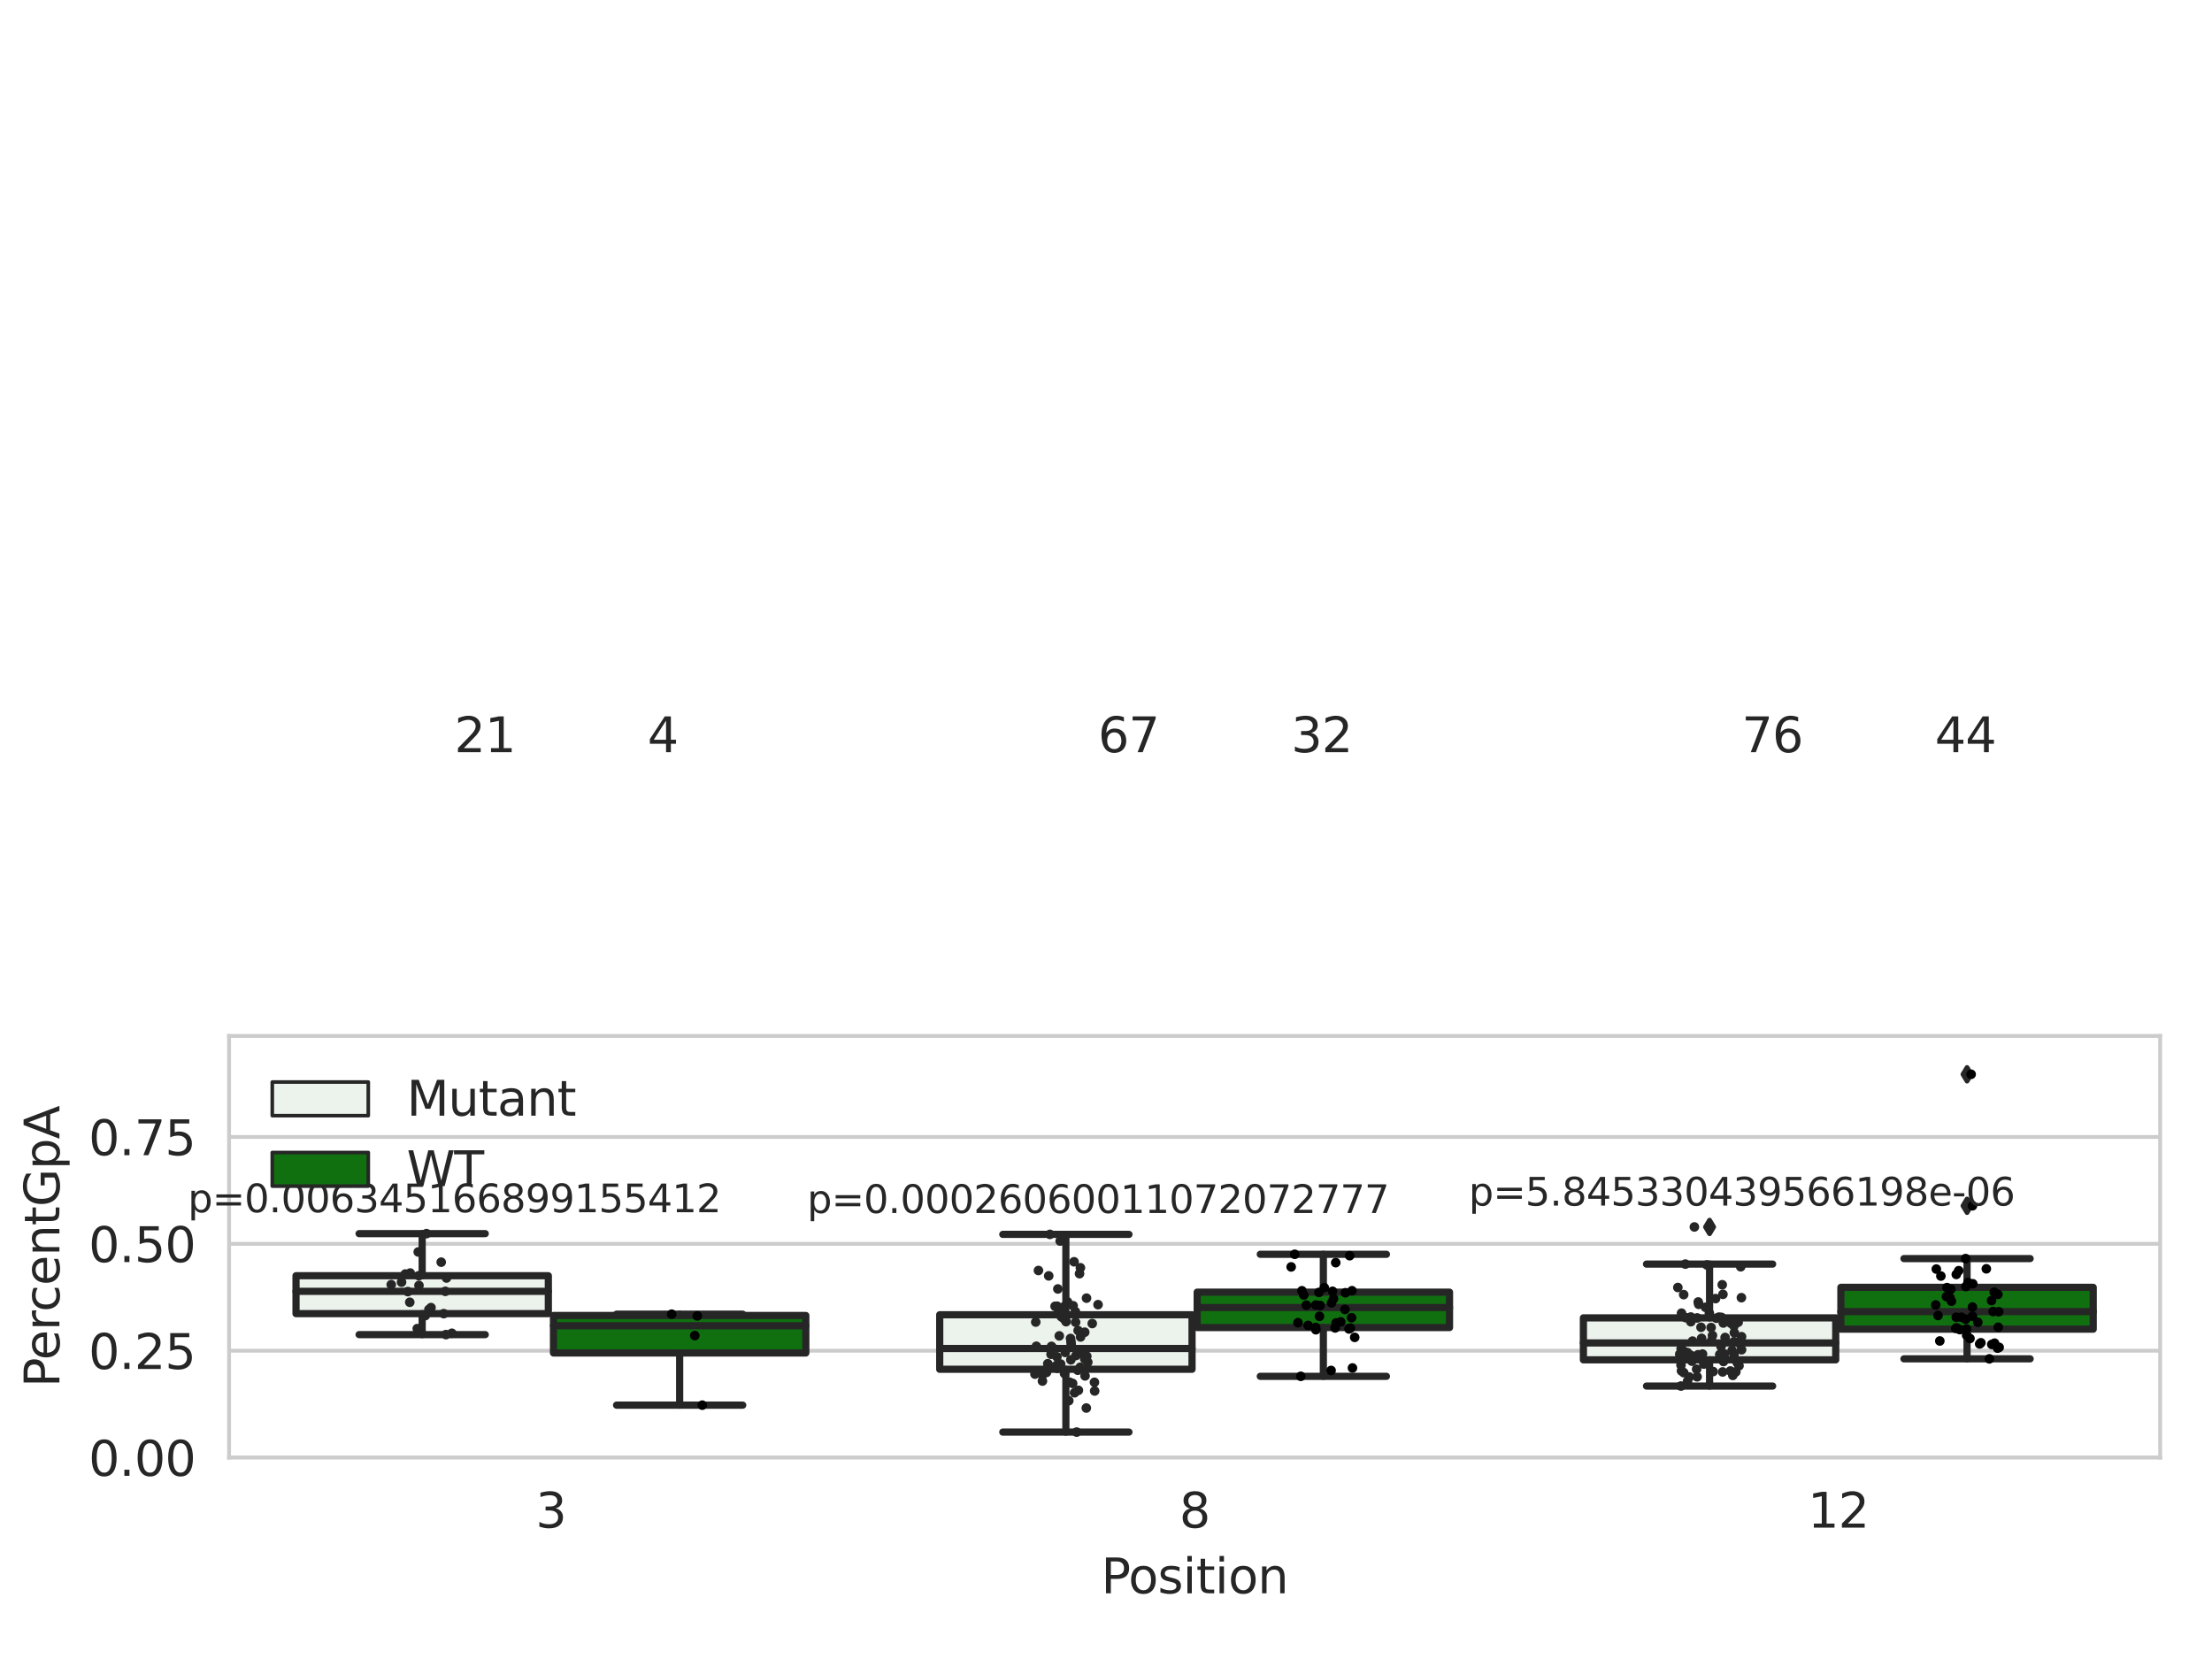 <?xml version="1.0" encoding="utf-8" standalone="no"?>
<!DOCTYPE svg PUBLIC "-//W3C//DTD SVG 1.1//EN"
  "http://www.w3.org/Graphics/SVG/1.1/DTD/svg11.dtd">
<svg xmlns:xlink="http://www.w3.org/1999/xlink" width="460.8pt" height="345.6pt" viewBox="0 0 460.8 345.6" xmlns="http://www.w3.org/2000/svg" version="1.1">
 <defs>
  <style type="text/css">*{stroke-linejoin: round; stroke-linecap: butt}</style>
 </defs>
 <g id="figure_1">
  <g id="patch_1">
   <path d="M 0 345.6 
L 460.8 345.6 
L 460.8 0 
L 0 0 
z
" style="fill: #ffffff"/>
  </g>
  <g id="axes_1">
   <g id="patch_2">
    <path d="M 47.72 303.64 
L 450 303.64 
L 450 215.812 
L 47.72 215.812 
z
" style="fill: #ffffff"/>
   </g>
   <g id="matplotlib.axis_1">
    <g id="xtick_1">
     <g id="text_1">
      <!-- 3 -->
      <g style="fill: #262626" transform="translate(111.585 318.238) scale(0.1 -0.1)">
       <defs>
        <path id="DejaVuSans-33" d="M 2597 2516 
Q 3050 2419 3304 2112 
Q 3559 1806 3559 1356 
Q 3559 666 3084 287 
Q 2609 -91 1734 -91 
Q 1441 -91 1130 -33 
Q 819 25 488 141 
L 488 750 
Q 750 597 1062 519 
Q 1375 441 1716 441 
Q 2309 441 2620 675 
Q 2931 909 2931 1356 
Q 2931 1769 2642 2001 
Q 2353 2234 1838 2234 
L 1294 2234 
L 1294 2753 
L 1863 2753 
Q 2328 2753 2575 2939 
Q 2822 3125 2822 3475 
Q 2822 3834 2567 4026 
Q 2313 4219 1838 4219 
Q 1578 4219 1281 4162 
Q 984 4106 628 3988 
L 628 4550 
Q 988 4650 1302 4700 
Q 1616 4750 1894 4750 
Q 2613 4750 3031 4423 
Q 3450 4097 3450 3541 
Q 3450 3153 3228 2886 
Q 3006 2619 2597 2516 
z
" transform="scale(0.016)"/>
       </defs>
       <use xlink:href="#DejaVuSans-33"/>
      </g>
     </g>
    </g>
    <g id="xtick_2">
     <g id="text_2">
      <!-- 8 -->
      <g style="fill: #262626" transform="translate(245.679 318.238) scale(0.1 -0.1)">
       <defs>
        <path id="DejaVuSans-38" d="M 2034 2216 
Q 1584 2216 1326 1975 
Q 1069 1734 1069 1313 
Q 1069 891 1326 650 
Q 1584 409 2034 409 
Q 2484 409 2743 651 
Q 3003 894 3003 1313 
Q 3003 1734 2745 1975 
Q 2488 2216 2034 2216 
z
M 1403 2484 
Q 997 2584 770 2862 
Q 544 3141 544 3541 
Q 544 4100 942 4425 
Q 1341 4750 2034 4750 
Q 2731 4750 3128 4425 
Q 3525 4100 3525 3541 
Q 3525 3141 3298 2862 
Q 3072 2584 2669 2484 
Q 3125 2378 3379 2068 
Q 3634 1759 3634 1313 
Q 3634 634 3220 271 
Q 2806 -91 2034 -91 
Q 1263 -91 848 271 
Q 434 634 434 1313 
Q 434 1759 690 2068 
Q 947 2378 1403 2484 
z
M 1172 3481 
Q 1172 3119 1398 2916 
Q 1625 2713 2034 2713 
Q 2441 2713 2670 2916 
Q 2900 3119 2900 3481 
Q 2900 3844 2670 4047 
Q 2441 4250 2034 4250 
Q 1625 4250 1398 4047 
Q 1172 3844 1172 3481 
z
" transform="scale(0.016)"/>
       </defs>
       <use xlink:href="#DejaVuSans-38"/>
      </g>
     </g>
    </g>
    <g id="xtick_3">
     <g id="text_3">
      <!-- 12 -->
      <g style="fill: #262626" transform="translate(376.591 318.238) scale(0.1 -0.1)">
       <defs>
        <path id="DejaVuSans-31" d="M 794 531 
L 1825 531 
L 1825 4091 
L 703 3866 
L 703 4441 
L 1819 4666 
L 2450 4666 
L 2450 531 
L 3481 531 
L 3481 0 
L 794 0 
L 794 531 
z
" transform="scale(0.016)"/>
        <path id="DejaVuSans-32" d="M 1228 531 
L 3431 531 
L 3431 0 
L 469 0 
L 469 531 
Q 828 903 1448 1529 
Q 2069 2156 2228 2338 
Q 2531 2678 2651 2914 
Q 2772 3150 2772 3378 
Q 2772 3750 2511 3984 
Q 2250 4219 1831 4219 
Q 1534 4219 1204 4116 
Q 875 4013 500 3803 
L 500 4441 
Q 881 4594 1212 4672 
Q 1544 4750 1819 4750 
Q 2544 4750 2975 4387 
Q 3406 4025 3406 3419 
Q 3406 3131 3298 2873 
Q 3191 2616 2906 2266 
Q 2828 2175 2409 1742 
Q 1991 1309 1228 531 
z
" transform="scale(0.016)"/>
       </defs>
       <use xlink:href="#DejaVuSans-31"/>
       <use xlink:href="#DejaVuSans-32" x="63.623"/>
      </g>
     </g>
    </g>
    <g id="text_4">
     <!-- Position -->
     <g style="fill: #262626" transform="translate(229.396 331.917) scale(0.1 -0.1)">
      <defs>
       <path id="DejaVuSans-50" d="M 1259 4147 
L 1259 2394 
L 2053 2394 
Q 2494 2394 2734 2622 
Q 2975 2850 2975 3272 
Q 2975 3691 2734 3919 
Q 2494 4147 2053 4147 
L 1259 4147 
z
M 628 4666 
L 2053 4666 
Q 2838 4666 3239 4311 
Q 3641 3956 3641 3272 
Q 3641 2581 3239 2228 
Q 2838 1875 2053 1875 
L 1259 1875 
L 1259 0 
L 628 0 
L 628 4666 
z
" transform="scale(0.016)"/>
       <path id="DejaVuSans-6f" d="M 1959 3097 
Q 1497 3097 1228 2736 
Q 959 2375 959 1747 
Q 959 1119 1226 758 
Q 1494 397 1959 397 
Q 2419 397 2687 759 
Q 2956 1122 2956 1747 
Q 2956 2369 2687 2733 
Q 2419 3097 1959 3097 
z
M 1959 3584 
Q 2709 3584 3137 3096 
Q 3566 2609 3566 1747 
Q 3566 888 3137 398 
Q 2709 -91 1959 -91 
Q 1206 -91 779 398 
Q 353 888 353 1747 
Q 353 2609 779 3096 
Q 1206 3584 1959 3584 
z
" transform="scale(0.016)"/>
       <path id="DejaVuSans-73" d="M 2834 3397 
L 2834 2853 
Q 2591 2978 2328 3040 
Q 2066 3103 1784 3103 
Q 1356 3103 1142 2972 
Q 928 2841 928 2578 
Q 928 2378 1081 2264 
Q 1234 2150 1697 2047 
L 1894 2003 
Q 2506 1872 2764 1633 
Q 3022 1394 3022 966 
Q 3022 478 2636 193 
Q 2250 -91 1575 -91 
Q 1294 -91 989 -36 
Q 684 19 347 128 
L 347 722 
Q 666 556 975 473 
Q 1284 391 1588 391 
Q 1994 391 2212 530 
Q 2431 669 2431 922 
Q 2431 1156 2273 1281 
Q 2116 1406 1581 1522 
L 1381 1569 
Q 847 1681 609 1914 
Q 372 2147 372 2553 
Q 372 3047 722 3315 
Q 1072 3584 1716 3584 
Q 2034 3584 2315 3537 
Q 2597 3491 2834 3397 
z
" transform="scale(0.016)"/>
       <path id="DejaVuSans-69" d="M 603 3500 
L 1178 3500 
L 1178 0 
L 603 0 
L 603 3500 
z
M 603 4863 
L 1178 4863 
L 1178 4134 
L 603 4134 
L 603 4863 
z
" transform="scale(0.016)"/>
       <path id="DejaVuSans-74" d="M 1172 4494 
L 1172 3500 
L 2356 3500 
L 2356 3053 
L 1172 3053 
L 1172 1153 
Q 1172 725 1289 603 
Q 1406 481 1766 481 
L 2356 481 
L 2356 0 
L 1766 0 
Q 1100 0 847 248 
Q 594 497 594 1153 
L 594 3053 
L 172 3053 
L 172 3500 
L 594 3500 
L 594 4494 
L 1172 4494 
z
" transform="scale(0.016)"/>
       <path id="DejaVuSans-6e" d="M 3513 2113 
L 3513 0 
L 2938 0 
L 2938 2094 
Q 2938 2591 2744 2837 
Q 2550 3084 2163 3084 
Q 1697 3084 1428 2787 
Q 1159 2491 1159 1978 
L 1159 0 
L 581 0 
L 581 3500 
L 1159 3500 
L 1159 2956 
Q 1366 3272 1645 3428 
Q 1925 3584 2291 3584 
Q 2894 3584 3203 3211 
Q 3513 2838 3513 2113 
z
" transform="scale(0.016)"/>
      </defs>
      <use xlink:href="#DejaVuSans-50"/>
      <use xlink:href="#DejaVuSans-6f" x="56.678"/>
      <use xlink:href="#DejaVuSans-73" x="117.859"/>
      <use xlink:href="#DejaVuSans-69" x="169.959"/>
      <use xlink:href="#DejaVuSans-74" x="197.742"/>
      <use xlink:href="#DejaVuSans-69" x="236.951"/>
      <use xlink:href="#DejaVuSans-6f" x="264.734"/>
      <use xlink:href="#DejaVuSans-6e" x="325.916"/>
     </g>
    </g>
   </g>
   <g id="matplotlib.axis_2">
    <g id="ytick_1">
     <g id="line2d_1">
      <path d="M 47.72 303.64 
L 450 303.64 
" clip-path="url(#p567dacf31a)" style="fill: none; stroke: #cccccc; stroke-width: 0.8; stroke-linecap: round"/>
     </g>
     <g id="text_5">
      <!-- 0.00 -->
      <g style="fill: #262626" transform="translate(18.454 307.439) scale(0.1 -0.1)">
       <defs>
        <path id="DejaVuSans-30" d="M 2034 4250 
Q 1547 4250 1301 3770 
Q 1056 3291 1056 2328 
Q 1056 1369 1301 889 
Q 1547 409 2034 409 
Q 2525 409 2770 889 
Q 3016 1369 3016 2328 
Q 3016 3291 2770 3770 
Q 2525 4250 2034 4250 
z
M 2034 4750 
Q 2819 4750 3233 4129 
Q 3647 3509 3647 2328 
Q 3647 1150 3233 529 
Q 2819 -91 2034 -91 
Q 1250 -91 836 529 
Q 422 1150 422 2328 
Q 422 3509 836 4129 
Q 1250 4750 2034 4750 
z
" transform="scale(0.016)"/>
        <path id="DejaVuSans-2e" d="M 684 794 
L 1344 794 
L 1344 0 
L 684 0 
L 684 794 
z
" transform="scale(0.016)"/>
       </defs>
       <use xlink:href="#DejaVuSans-30"/>
       <use xlink:href="#DejaVuSans-2e" x="63.623"/>
       <use xlink:href="#DejaVuSans-30" x="95.41"/>
       <use xlink:href="#DejaVuSans-30" x="159.033"/>
      </g>
     </g>
    </g>
    <g id="ytick_2">
     <g id="line2d_2">
      <path d="M 47.72 281.376 
L 450 281.376 
" clip-path="url(#p567dacf31a)" style="fill: none; stroke: #cccccc; stroke-width: 0.8; stroke-linecap: round"/>
     </g>
     <g id="text_6">
      <!-- 0.25 -->
      <g style="fill: #262626" transform="translate(18.454 285.176) scale(0.1 -0.1)">
       <defs>
        <path id="DejaVuSans-35" d="M 691 4666 
L 3169 4666 
L 3169 4134 
L 1269 4134 
L 1269 2991 
Q 1406 3038 1543 3061 
Q 1681 3084 1819 3084 
Q 2600 3084 3056 2656 
Q 3513 2228 3513 1497 
Q 3513 744 3044 326 
Q 2575 -91 1722 -91 
Q 1428 -91 1123 -41 
Q 819 9 494 109 
L 494 744 
Q 775 591 1075 516 
Q 1375 441 1709 441 
Q 2250 441 2565 725 
Q 2881 1009 2881 1497 
Q 2881 1984 2565 2268 
Q 2250 2553 1709 2553 
Q 1456 2553 1204 2497 
Q 953 2441 691 2322 
L 691 4666 
z
" transform="scale(0.016)"/>
       </defs>
       <use xlink:href="#DejaVuSans-30"/>
       <use xlink:href="#DejaVuSans-2e" x="63.623"/>
       <use xlink:href="#DejaVuSans-32" x="95.41"/>
       <use xlink:href="#DejaVuSans-35" x="159.033"/>
      </g>
     </g>
    </g>
    <g id="ytick_3">
     <g id="line2d_3">
      <path d="M 47.72 259.113 
L 450 259.113 
" clip-path="url(#p567dacf31a)" style="fill: none; stroke: #cccccc; stroke-width: 0.8; stroke-linecap: round"/>
     </g>
     <g id="text_7">
      <!-- 0.50 -->
      <g style="fill: #262626" transform="translate(18.454 262.912) scale(0.1 -0.1)">
       <use xlink:href="#DejaVuSans-30"/>
       <use xlink:href="#DejaVuSans-2e" x="63.623"/>
       <use xlink:href="#DejaVuSans-35" x="95.41"/>
       <use xlink:href="#DejaVuSans-30" x="159.033"/>
      </g>
     </g>
    </g>
    <g id="ytick_4">
     <g id="line2d_4">
      <path d="M 47.72 236.849 
L 450 236.849 
" clip-path="url(#p567dacf31a)" style="fill: none; stroke: #cccccc; stroke-width: 0.8; stroke-linecap: round"/>
     </g>
     <g id="text_8">
      <!-- 0.75 -->
      <g style="fill: #262626" transform="translate(18.454 240.648) scale(0.1 -0.1)">
       <defs>
        <path id="DejaVuSans-37" d="M 525 4666 
L 3525 4666 
L 3525 4397 
L 1831 0 
L 1172 0 
L 2766 4134 
L 525 4134 
L 525 4666 
z
" transform="scale(0.016)"/>
       </defs>
       <use xlink:href="#DejaVuSans-30"/>
       <use xlink:href="#DejaVuSans-2e" x="63.623"/>
       <use xlink:href="#DejaVuSans-37" x="95.41"/>
       <use xlink:href="#DejaVuSans-35" x="159.033"/>
      </g>
     </g>
    </g>
    <g id="text_9">
     <!-- PercentGpA -->
     <g style="fill: #262626" transform="translate(12.375 289.002) rotate(-90) scale(0.1 -0.1)">
      <defs>
       <path id="DejaVuSans-65" d="M 3597 1894 
L 3597 1613 
L 953 1613 
Q 991 1019 1311 708 
Q 1631 397 2203 397 
Q 2534 397 2845 478 
Q 3156 559 3463 722 
L 3463 178 
Q 3153 47 2828 -22 
Q 2503 -91 2169 -91 
Q 1331 -91 842 396 
Q 353 884 353 1716 
Q 353 2575 817 3079 
Q 1281 3584 2069 3584 
Q 2775 3584 3186 3129 
Q 3597 2675 3597 1894 
z
M 3022 2063 
Q 3016 2534 2758 2815 
Q 2500 3097 2075 3097 
Q 1594 3097 1305 2825 
Q 1016 2553 972 2059 
L 3022 2063 
z
" transform="scale(0.016)"/>
       <path id="DejaVuSans-72" d="M 2631 2963 
Q 2534 3019 2420 3045 
Q 2306 3072 2169 3072 
Q 1681 3072 1420 2755 
Q 1159 2438 1159 1844 
L 1159 0 
L 581 0 
L 581 3500 
L 1159 3500 
L 1159 2956 
Q 1341 3275 1631 3429 
Q 1922 3584 2338 3584 
Q 2397 3584 2469 3576 
Q 2541 3569 2628 3553 
L 2631 2963 
z
" transform="scale(0.016)"/>
       <path id="DejaVuSans-63" d="M 3122 3366 
L 3122 2828 
Q 2878 2963 2633 3030 
Q 2388 3097 2138 3097 
Q 1578 3097 1268 2742 
Q 959 2388 959 1747 
Q 959 1106 1268 751 
Q 1578 397 2138 397 
Q 2388 397 2633 464 
Q 2878 531 3122 666 
L 3122 134 
Q 2881 22 2623 -34 
Q 2366 -91 2075 -91 
Q 1284 -91 818 406 
Q 353 903 353 1747 
Q 353 2603 823 3093 
Q 1294 3584 2113 3584 
Q 2378 3584 2631 3529 
Q 2884 3475 3122 3366 
z
" transform="scale(0.016)"/>
       <path id="DejaVuSans-47" d="M 3809 666 
L 3809 1919 
L 2778 1919 
L 2778 2438 
L 4434 2438 
L 4434 434 
Q 4069 175 3628 42 
Q 3188 -91 2688 -91 
Q 1594 -91 976 548 
Q 359 1188 359 2328 
Q 359 3472 976 4111 
Q 1594 4750 2688 4750 
Q 3144 4750 3555 4637 
Q 3966 4525 4313 4306 
L 4313 3634 
Q 3963 3931 3569 4081 
Q 3175 4231 2741 4231 
Q 1884 4231 1454 3753 
Q 1025 3275 1025 2328 
Q 1025 1384 1454 906 
Q 1884 428 2741 428 
Q 3075 428 3337 486 
Q 3600 544 3809 666 
z
" transform="scale(0.016)"/>
       <path id="DejaVuSans-70" d="M 1159 525 
L 1159 -1331 
L 581 -1331 
L 581 3500 
L 1159 3500 
L 1159 2969 
Q 1341 3281 1617 3432 
Q 1894 3584 2278 3584 
Q 2916 3584 3314 3078 
Q 3713 2572 3713 1747 
Q 3713 922 3314 415 
Q 2916 -91 2278 -91 
Q 1894 -91 1617 61 
Q 1341 213 1159 525 
z
M 3116 1747 
Q 3116 2381 2855 2742 
Q 2594 3103 2138 3103 
Q 1681 3103 1420 2742 
Q 1159 2381 1159 1747 
Q 1159 1113 1420 752 
Q 1681 391 2138 391 
Q 2594 391 2855 752 
Q 3116 1113 3116 1747 
z
" transform="scale(0.016)"/>
       <path id="DejaVuSans-41" d="M 2188 4044 
L 1331 1722 
L 3047 1722 
L 2188 4044 
z
M 1831 4666 
L 2547 4666 
L 4325 0 
L 3669 0 
L 3244 1197 
L 1141 1197 
L 716 0 
L 50 0 
L 1831 4666 
z
" transform="scale(0.016)"/>
      </defs>
      <use xlink:href="#DejaVuSans-50"/>
      <use xlink:href="#DejaVuSans-65" x="56.678"/>
      <use xlink:href="#DejaVuSans-72" x="118.201"/>
      <use xlink:href="#DejaVuSans-63" x="157.064"/>
      <use xlink:href="#DejaVuSans-65" x="212.045"/>
      <use xlink:href="#DejaVuSans-6e" x="273.568"/>
      <use xlink:href="#DejaVuSans-74" x="336.947"/>
      <use xlink:href="#DejaVuSans-47" x="376.156"/>
      <use xlink:href="#DejaVuSans-70" x="453.646"/>
      <use xlink:href="#DejaVuSans-41" x="517.123"/>
     </g>
    </g>
   </g>
   <g id="patch_3">
    <path d="M 61.666 273.655 
L 114.23 273.655 
L 114.23 265.758 
L 61.666 265.758 
L 61.666 273.655 
z
" clip-path="url(#p567dacf31a)" style="fill: #ecf2ec; stroke: #262626; stroke-width: 1.5; stroke-linejoin: miter"/>
   </g>
   <g id="patch_4">
    <path d="M 115.303 281.849 
L 167.868 281.849 
L 167.868 274.039 
L 115.303 274.039 
L 115.303 281.849 
z
" clip-path="url(#p567dacf31a)" style="fill: #107010; stroke: #262626; stroke-width: 1.5; stroke-linejoin: miter"/>
   </g>
   <g id="patch_5">
    <path d="M 195.759 285.247 
L 248.324 285.247 
L 248.324 273.884 
L 195.759 273.884 
L 195.759 285.247 
z
" clip-path="url(#p567dacf31a)" style="fill: #ecf2ec; stroke: #262626; stroke-width: 1.5; stroke-linejoin: miter"/>
   </g>
   <g id="patch_6">
    <path d="M 249.396 276.556 
L 301.961 276.556 
L 301.961 269.178 
L 249.396 269.178 
L 249.396 276.556 
z
" clip-path="url(#p567dacf31a)" style="fill: #107010; stroke: #262626; stroke-width: 1.5; stroke-linejoin: miter"/>
   </g>
   <g id="patch_7">
    <path d="M 329.852 283.277 
L 382.417 283.277 
L 382.417 274.534 
L 329.852 274.534 
L 329.852 283.277 
z
" clip-path="url(#p567dacf31a)" style="fill: #ecf2ec; stroke: #262626; stroke-width: 1.5; stroke-linejoin: miter"/>
   </g>
   <g id="patch_8">
    <path d="M 383.49 276.889 
L 436.054 276.889 
L 436.054 268.178 
L 383.49 268.178 
L 383.49 276.889 
z
" clip-path="url(#p567dacf31a)" style="fill: #107010; stroke: #262626; stroke-width: 1.5; stroke-linejoin: miter"/>
   </g>
   <g id="patch_9">
    <path d="M 114.767 303.64 
L 114.767 303.64 
L 114.767 303.64 
L 114.767 303.64 
z
" clip-path="url(#p567dacf31a)" style="fill: #ecf2ec; stroke: #262626; stroke-width: 0.75; stroke-linejoin: miter"/>
   </g>
   <g id="patch_10">
    <path d="M 114.767 303.64 
L 114.767 303.64 
L 114.767 303.64 
L 114.767 303.64 
z
" clip-path="url(#p567dacf31a)" style="fill: #107010; stroke: #262626; stroke-width: 0.75; stroke-linejoin: miter"/>
   </g>
   <g id="PathCollection_1"/>
   <g id="PathCollection_2"/>
   <g id="line2d_5">
    <path d="M 87.948 273.655 
L 87.948 278.023 
" clip-path="url(#p567dacf31a)" style="fill: none; stroke: #262626; stroke-width: 1.5; stroke-linecap: round"/>
   </g>
   <g id="line2d_6">
    <path d="M 87.948 265.758 
L 87.948 256.988 
" clip-path="url(#p567dacf31a)" style="fill: none; stroke: #262626; stroke-width: 1.5; stroke-linecap: round"/>
   </g>
   <g id="line2d_7">
    <path d="M 74.807 278.023 
L 101.089 278.023 
" clip-path="url(#p567dacf31a)" style="fill: none; stroke: #262626; stroke-width: 1.5; stroke-linecap: round"/>
   </g>
   <g id="line2d_8">
    <path d="M 74.807 256.988 
L 101.089 256.988 
" clip-path="url(#p567dacf31a)" style="fill: none; stroke: #262626; stroke-width: 1.5; stroke-linecap: round"/>
   </g>
   <g id="line2d_9"/>
   <g id="line2d_10">
    <path d="M 141.585 281.849 
L 141.585 292.719 
" clip-path="url(#p567dacf31a)" style="fill: none; stroke: #262626; stroke-width: 1.5; stroke-linecap: round"/>
   </g>
   <g id="line2d_11">
    <path d="M 141.585 274.039 
L 141.585 273.768 
" clip-path="url(#p567dacf31a)" style="fill: none; stroke: #262626; stroke-width: 1.5; stroke-linecap: round"/>
   </g>
   <g id="line2d_12">
    <path d="M 128.444 292.719 
L 154.726 292.719 
" clip-path="url(#p567dacf31a)" style="fill: none; stroke: #262626; stroke-width: 1.5; stroke-linecap: round"/>
   </g>
   <g id="line2d_13">
    <path d="M 128.444 273.768 
L 154.726 273.768 
" clip-path="url(#p567dacf31a)" style="fill: none; stroke: #262626; stroke-width: 1.5; stroke-linecap: round"/>
   </g>
   <g id="line2d_14"/>
   <g id="line2d_15">
    <path d="M 222.041 285.247 
L 222.041 298.332 
" clip-path="url(#p567dacf31a)" style="fill: none; stroke: #262626; stroke-width: 1.5; stroke-linecap: round"/>
   </g>
   <g id="line2d_16">
    <path d="M 222.041 273.884 
L 222.041 257.143 
" clip-path="url(#p567dacf31a)" style="fill: none; stroke: #262626; stroke-width: 1.5; stroke-linecap: round"/>
   </g>
   <g id="line2d_17">
    <path d="M 208.9 298.332 
L 235.182 298.332 
" clip-path="url(#p567dacf31a)" style="fill: none; stroke: #262626; stroke-width: 1.5; stroke-linecap: round"/>
   </g>
   <g id="line2d_18">
    <path d="M 208.9 257.143 
L 235.182 257.143 
" clip-path="url(#p567dacf31a)" style="fill: none; stroke: #262626; stroke-width: 1.5; stroke-linecap: round"/>
   </g>
   <g id="line2d_19"/>
   <g id="line2d_20">
    <path d="M 275.679 276.556 
L 275.679 286.712 
" clip-path="url(#p567dacf31a)" style="fill: none; stroke: #262626; stroke-width: 1.5; stroke-linecap: round"/>
   </g>
   <g id="line2d_21">
    <path d="M 275.679 269.178 
L 275.679 261.292 
" clip-path="url(#p567dacf31a)" style="fill: none; stroke: #262626; stroke-width: 1.5; stroke-linecap: round"/>
   </g>
   <g id="line2d_22">
    <path d="M 262.538 286.712 
L 288.82 286.712 
" clip-path="url(#p567dacf31a)" style="fill: none; stroke: #262626; stroke-width: 1.5; stroke-linecap: round"/>
   </g>
   <g id="line2d_23">
    <path d="M 262.538 261.292 
L 288.82 261.292 
" clip-path="url(#p567dacf31a)" style="fill: none; stroke: #262626; stroke-width: 1.5; stroke-linecap: round"/>
   </g>
   <g id="line2d_24"/>
   <g id="line2d_25">
    <path d="M 356.135 283.277 
L 356.135 288.738 
" clip-path="url(#p567dacf31a)" style="fill: none; stroke: #262626; stroke-width: 1.5; stroke-linecap: round"/>
   </g>
   <g id="line2d_26">
    <path d="M 356.135 274.534 
L 356.135 263.335 
" clip-path="url(#p567dacf31a)" style="fill: none; stroke: #262626; stroke-width: 1.5; stroke-linecap: round"/>
   </g>
   <g id="line2d_27">
    <path d="M 342.994 288.738 
L 369.276 288.738 
" clip-path="url(#p567dacf31a)" style="fill: none; stroke: #262626; stroke-width: 1.5; stroke-linecap: round"/>
   </g>
   <g id="line2d_28">
    <path d="M 342.994 263.335 
L 369.276 263.335 
" clip-path="url(#p567dacf31a)" style="fill: none; stroke: #262626; stroke-width: 1.5; stroke-linecap: round"/>
   </g>
   <g id="line2d_29">
    <defs>
     <path id="meaaf08e90e" d="M -0 1.414 
L 0.849 0 
L 0 -1.414 
L -0.849 -0 
z
" style="stroke: #262626; stroke-linejoin: miter"/>
    </defs>
    <g clip-path="url(#p567dacf31a)">
     <use xlink:href="#meaaf08e90e" x="356.135" y="255.595" style="fill: #262626; stroke: #262626; stroke-linejoin: miter"/>
    </g>
   </g>
   <g id="line2d_30">
    <path d="M 409.772 276.889 
L 409.772 283.071 
" clip-path="url(#p567dacf31a)" style="fill: none; stroke: #262626; stroke-width: 1.5; stroke-linecap: round"/>
   </g>
   <g id="line2d_31">
    <path d="M 409.772 268.178 
L 409.772 262.188 
" clip-path="url(#p567dacf31a)" style="fill: none; stroke: #262626; stroke-width: 1.5; stroke-linecap: round"/>
   </g>
   <g id="line2d_32">
    <path d="M 396.631 283.071 
L 422.913 283.071 
" clip-path="url(#p567dacf31a)" style="fill: none; stroke: #262626; stroke-width: 1.5; stroke-linecap: round"/>
   </g>
   <g id="line2d_33">
    <path d="M 396.631 262.188 
L 422.913 262.188 
" clip-path="url(#p567dacf31a)" style="fill: none; stroke: #262626; stroke-width: 1.5; stroke-linecap: round"/>
   </g>
   <g id="line2d_34">
    <g clip-path="url(#p567dacf31a)">
     <use xlink:href="#meaaf08e90e" x="409.772" y="251.186" style="fill: #262626; stroke: #262626; stroke-linejoin: miter"/>
     <use xlink:href="#meaaf08e90e" x="409.772" y="223.796" style="fill: #262626; stroke: #262626; stroke-linejoin: miter"/>
    </g>
   </g>
   <g id="line2d_35">
    <path d="M 61.666 269.01 
L 114.23 269.01 
" clip-path="url(#p567dacf31a)" style="fill: none; stroke: #262626; stroke-width: 1.5; stroke-linecap: round"/>
   </g>
   <g id="line2d_36">
    <path d="M 115.303 276.177 
L 167.868 276.177 
" clip-path="url(#p567dacf31a)" style="fill: none; stroke: #262626; stroke-width: 1.5; stroke-linecap: round"/>
   </g>
   <g id="line2d_37">
    <path d="M 195.759 280.918 
L 248.324 280.918 
" clip-path="url(#p567dacf31a)" style="fill: none; stroke: #262626; stroke-width: 1.5; stroke-linecap: round"/>
   </g>
   <g id="line2d_38">
    <path d="M 249.396 272.376 
L 301.961 272.376 
" clip-path="url(#p567dacf31a)" style="fill: none; stroke: #262626; stroke-width: 1.5; stroke-linecap: round"/>
   </g>
   <g id="line2d_39">
    <path d="M 329.852 279.757 
L 382.417 279.757 
" clip-path="url(#p567dacf31a)" style="fill: none; stroke: #262626; stroke-width: 1.5; stroke-linecap: round"/>
   </g>
   <g id="line2d_40">
    <path d="M 383.49 273.24 
L 436.054 273.24 
" clip-path="url(#p567dacf31a)" style="fill: none; stroke: #262626; stroke-width: 1.5; stroke-linecap: round"/>
   </g>
   <g id="patch_11">
    <path d="M 47.72 303.64 
L 47.72 215.812 
" style="fill: none; stroke: #cccccc; stroke-width: 0.8; stroke-linejoin: miter; stroke-linecap: square"/>
   </g>
   <g id="patch_12">
    <path d="M 450 303.64 
L 450 215.812 
" style="fill: none; stroke: #cccccc; stroke-width: 0.8; stroke-linejoin: miter; stroke-linecap: square"/>
   </g>
   <g id="patch_13">
    <path d="M 47.72 303.64 
L 450 303.64 
" style="fill: none; stroke: #cccccc; stroke-width: 0.8; stroke-linejoin: miter; stroke-linecap: square"/>
   </g>
   <g id="patch_14">
    <path d="M 47.72 215.812 
L 450 215.812 
" style="fill: none; stroke: #cccccc; stroke-width: 0.8; stroke-linejoin: miter; stroke-linecap: square"/>
   </g>
   <g id="PathCollection_3">
    <defs>
     <path id="C0_0_3604f0734a" d="M 0 1 
C 0.265 1 0.52 0.895 0.707 0.707 
C 0.895 0.52 1 0.265 1 -0 
C 1 -0.265 0.895 -0.52 0.707 -0.707 
C 0.52 -0.895 0.265 -1 0 -1 
C -0.265 -1 -0.52 -0.895 -0.707 -0.707 
C -0.895 -0.52 -1 -0.265 -1 0 
C -1 0.265 -0.895 0.52 -0.707 0.707 
C -0.52 0.895 -0.265 1 0 1 
z
"/>
    </defs>
    <g clip-path="url(#p567dacf31a)">
     <use xlink:href="#C0_0_3604f0734a" x="89.348" y="272.79" style="fill: #262626"/>
    </g>
    <g clip-path="url(#p567dacf31a)">
     <use xlink:href="#C0_0_3604f0734a" x="85.449" y="265.195" style="fill: #262626"/>
    </g>
    <g clip-path="url(#p567dacf31a)">
     <use xlink:href="#C0_0_3604f0734a" x="88.608" y="274.057" style="fill: #262626"/>
    </g>
    <g clip-path="url(#p567dacf31a)">
     <use xlink:href="#C0_0_3604f0734a" x="92.442" y="273.655" style="fill: #262626"/>
    </g>
    <g clip-path="url(#p567dacf31a)">
     <use xlink:href="#C0_0_3604f0734a" x="89.787" y="272.398" style="fill: #262626"/>
    </g>
    <g clip-path="url(#p567dacf31a)">
     <use xlink:href="#C0_0_3604f0734a" x="85.362" y="271.287" style="fill: #262626"/>
    </g>
    <g clip-path="url(#p567dacf31a)">
     <use xlink:href="#C0_0_3604f0734a" x="93.017" y="266.228" style="fill: #262626"/>
    </g>
    <g clip-path="url(#p567dacf31a)">
     <use xlink:href="#C0_0_3604f0734a" x="84.96" y="269.063" style="fill: #262626"/>
    </g>
    <g clip-path="url(#p567dacf31a)">
     <use xlink:href="#C0_0_3604f0734a" x="87.573" y="277.55" style="fill: #262626"/>
    </g>
    <g clip-path="url(#p567dacf31a)">
     <use xlink:href="#C0_0_3604f0734a" x="87.279" y="267.782" style="fill: #262626"/>
    </g>
    <g clip-path="url(#p567dacf31a)">
     <use xlink:href="#C0_0_3604f0734a" x="92.77" y="269.01" style="fill: #262626"/>
    </g>
    <g clip-path="url(#p567dacf31a)">
     <use xlink:href="#C0_0_3604f0734a" x="86.923" y="276.776" style="fill: #262626"/>
    </g>
    <g clip-path="url(#p567dacf31a)">
     <use xlink:href="#C0_0_3604f0734a" x="83.651" y="267.098" style="fill: #262626"/>
    </g>
    <g clip-path="url(#p567dacf31a)">
     <use xlink:href="#C0_0_3604f0734a" x="88.848" y="256.988" style="fill: #262626"/>
    </g>
    <g clip-path="url(#p567dacf31a)">
     <use xlink:href="#C0_0_3604f0734a" x="91.912" y="262.933" style="fill: #262626"/>
    </g>
    <g clip-path="url(#p567dacf31a)">
     <use xlink:href="#C0_0_3604f0734a" x="87.253" y="265.758" style="fill: #262626"/>
    </g>
    <g clip-path="url(#p567dacf31a)">
     <use xlink:href="#C0_0_3604f0734a" x="87.127" y="260.804" style="fill: #262626"/>
    </g>
    <g clip-path="url(#p567dacf31a)">
     <use xlink:href="#C0_0_3604f0734a" x="92.9" y="278.023" style="fill: #262626"/>
    </g>
    <g clip-path="url(#p567dacf31a)">
     <use xlink:href="#C0_0_3604f0734a" x="94.133" y="277.744" style="fill: #262626"/>
    </g>
    <g clip-path="url(#p567dacf31a)">
     <use xlink:href="#C0_0_3604f0734a" x="84.431" y="265.404" style="fill: #262626"/>
    </g>
    <g clip-path="url(#p567dacf31a)">
     <use xlink:href="#C0_0_3604f0734a" x="81.501" y="267.612" style="fill: #262626"/>
    </g>
   </g>
   <g id="PathCollection_4">
    <defs>
     <path id="C1_0_28066458b1" d="M 0 1 
C 0.265 1 0.52 0.895 0.707 0.707 
C 0.895 0.52 1 0.265 1 -0 
C 1 -0.265 0.895 -0.52 0.707 -0.707 
C 0.52 -0.895 0.265 -1 0 -1 
C -0.265 -1 -0.52 -0.895 -0.707 -0.707 
C -0.895 -0.52 -1 -0.265 -1 0 
C -1 0.265 -0.895 0.52 -0.707 0.707 
C -0.52 0.895 -0.265 1 0 1 
z
"/>
    </defs>
    <g clip-path="url(#p567dacf31a)">
     <use xlink:href="#C1_0_28066458b1" x="144.739" y="278.225"/>
    </g>
    <g clip-path="url(#p567dacf31a)">
     <use xlink:href="#C1_0_28066458b1" x="139.928" y="273.768"/>
    </g>
    <g clip-path="url(#p567dacf31a)">
     <use xlink:href="#C1_0_28066458b1" x="145.26" y="274.129"/>
    </g>
    <g clip-path="url(#p567dacf31a)">
     <use xlink:href="#C1_0_28066458b1" x="146.293" y="292.719"/>
    </g>
   </g>
   <g id="PathCollection_5">
    <defs>
     <path id="C2_0_091e7585db" d="M 0 1 
C 0.265 1 0.52 0.895 0.707 0.707 
C 0.895 0.52 1 0.265 1 -0 
C 1 -0.265 0.895 -0.52 0.707 -0.707 
C 0.52 -0.895 0.265 -1 0 -1 
C -0.265 -1 -0.52 -0.895 -0.707 -0.707 
C -0.895 -0.52 -1 -0.265 -1 0 
C -1 0.265 -0.895 0.52 -0.707 0.707 
C -0.52 0.895 -0.265 1 0 1 
z
"/>
    </defs>
    <g clip-path="url(#p567dacf31a)">
     <use xlink:href="#C2_0_091e7585db" x="224.887" y="265.332" style="fill: #262626"/>
    </g>
    <g clip-path="url(#p567dacf31a)">
     <use xlink:href="#C2_0_091e7585db" x="224.07" y="275.439" style="fill: #262626"/>
    </g>
    <g clip-path="url(#p567dacf31a)">
     <use xlink:href="#C2_0_091e7585db" x="227.533" y="275.718" style="fill: #262626"/>
    </g>
    <g clip-path="url(#p567dacf31a)">
     <use xlink:href="#C2_0_091e7585db" x="217.161" y="287.7" style="fill: #262626"/>
    </g>
    <g clip-path="url(#p567dacf31a)">
     <use xlink:href="#C2_0_091e7585db" x="223.554" y="272.007" style="fill: #262626"/>
    </g>
    <g clip-path="url(#p567dacf31a)">
     <use xlink:href="#C2_0_091e7585db" x="224.65" y="289.63" style="fill: #262626"/>
    </g>
    <g clip-path="url(#p567dacf31a)">
     <use xlink:href="#C2_0_091e7585db" x="224.593" y="277.176" style="fill: #262626"/>
    </g>
    <g clip-path="url(#p567dacf31a)">
     <use xlink:href="#C2_0_091e7585db" x="218.006" y="285.908" style="fill: #262626"/>
    </g>
    <g clip-path="url(#p567dacf31a)">
     <use xlink:href="#C2_0_091e7585db" x="223.746" y="262.851" style="fill: #262626"/>
    </g>
    <g clip-path="url(#p567dacf31a)">
     <use xlink:href="#C2_0_091e7585db" x="223.01" y="278.829" style="fill: #262626"/>
    </g>
    <g clip-path="url(#p567dacf31a)">
     <use xlink:href="#C2_0_091e7585db" x="220.179" y="282.641" style="fill: #262626"/>
    </g>
    <g clip-path="url(#p567dacf31a)">
     <use xlink:href="#C2_0_091e7585db" x="215.767" y="275.409" style="fill: #262626"/>
    </g>
    <g clip-path="url(#p567dacf31a)">
     <use xlink:href="#C2_0_091e7585db" x="221.762" y="286.136" style="fill: #262626"/>
    </g>
    <g clip-path="url(#p567dacf31a)">
     <use xlink:href="#C2_0_091e7585db" x="220.493" y="273.503" style="fill: #262626"/>
    </g>
    <g clip-path="url(#p567dacf31a)">
     <use xlink:href="#C2_0_091e7585db" x="216.816" y="285.613" style="fill: #262626"/>
    </g>
    <g clip-path="url(#p567dacf31a)">
     <use xlink:href="#C2_0_091e7585db" x="226.3" y="293.317" style="fill: #262626"/>
    </g>
    <g clip-path="url(#p567dacf31a)">
     <use xlink:href="#C2_0_091e7585db" x="226.612" y="283.776" style="fill: #262626"/>
    </g>
    <g clip-path="url(#p567dacf31a)">
     <use xlink:href="#C2_0_091e7585db" x="226.333" y="282.61" style="fill: #262626"/>
    </g>
    <g clip-path="url(#p567dacf31a)">
     <use xlink:href="#C2_0_091e7585db" x="218.384" y="284.33" style="fill: #262626"/>
    </g>
    <g clip-path="url(#p567dacf31a)">
     <use xlink:href="#C2_0_091e7585db" x="220.155" y="284.402" style="fill: #262626"/>
    </g>
    <g clip-path="url(#p567dacf31a)">
     <use xlink:href="#C2_0_091e7585db" x="215.889" y="280.449" style="fill: #262626"/>
    </g>
    <g clip-path="url(#p567dacf31a)">
     <use xlink:href="#C2_0_091e7585db" x="221.975" y="275.058" style="fill: #262626"/>
    </g>
    <g clip-path="url(#p567dacf31a)">
     <use xlink:href="#C2_0_091e7585db" x="223.448" y="288.191" style="fill: #262626"/>
    </g>
    <g clip-path="url(#p567dacf31a)">
     <use xlink:href="#C2_0_091e7585db" x="226.342" y="270.426" style="fill: #262626"/>
    </g>
    <g clip-path="url(#p567dacf31a)">
     <use xlink:href="#C2_0_091e7585db" x="219.431" y="280.918" style="fill: #262626"/>
    </g>
    <g clip-path="url(#p567dacf31a)">
     <use xlink:href="#C2_0_091e7585db" x="228.741" y="271.785" style="fill: #262626"/>
    </g>
    <g clip-path="url(#p567dacf31a)">
     <use xlink:href="#C2_0_091e7585db" x="220.85" y="258.53" style="fill: #262626"/>
    </g>
    <g clip-path="url(#p567dacf31a)">
     <use xlink:href="#C2_0_091e7585db" x="215.603" y="286.257" style="fill: #262626"/>
    </g>
    <g clip-path="url(#p567dacf31a)">
     <use xlink:href="#C2_0_091e7585db" x="223.08" y="283.272" style="fill: #262626"/>
    </g>
    <g clip-path="url(#p567dacf31a)">
     <use xlink:href="#C2_0_091e7585db" x="218.273" y="284.086" style="fill: #262626"/>
    </g>
    <g clip-path="url(#p567dacf31a)">
     <use xlink:href="#C2_0_091e7585db" x="220.951" y="284.156" style="fill: #262626"/>
    </g>
    <g clip-path="url(#p567dacf31a)">
     <use xlink:href="#C2_0_091e7585db" x="222.086" y="275.328" style="fill: #262626"/>
    </g>
    <g clip-path="url(#p567dacf31a)">
     <use xlink:href="#C2_0_091e7585db" x="225.966" y="283.086" style="fill: #262626"/>
    </g>
    <g clip-path="url(#p567dacf31a)">
     <use xlink:href="#C2_0_091e7585db" x="217.148" y="286.438" style="fill: #262626"/>
    </g>
    <g clip-path="url(#p567dacf31a)">
     <use xlink:href="#C2_0_091e7585db" x="223.104" y="279.447" style="fill: #262626"/>
    </g>
    <g clip-path="url(#p567dacf31a)">
     <use xlink:href="#C2_0_091e7585db" x="219.795" y="272.126" style="fill: #262626"/>
    </g>
    <g clip-path="url(#p567dacf31a)">
     <use xlink:href="#C2_0_091e7585db" x="220.227" y="272.108" style="fill: #262626"/>
    </g>
    <g clip-path="url(#p567dacf31a)">
     <use xlink:href="#C2_0_091e7585db" x="225.029" y="284.824" style="fill: #262626"/>
    </g>
    <g clip-path="url(#p567dacf31a)">
     <use xlink:href="#C2_0_091e7585db" x="220.668" y="278.289" style="fill: #262626"/>
    </g>
    <g clip-path="url(#p567dacf31a)">
     <use xlink:href="#C2_0_091e7585db" x="225.971" y="277.521" style="fill: #262626"/>
    </g>
    <g clip-path="url(#p567dacf31a)">
     <use xlink:href="#C2_0_091e7585db" x="222.65" y="291.792" style="fill: #262626"/>
    </g>
    <g clip-path="url(#p567dacf31a)">
     <use xlink:href="#C2_0_091e7585db" x="224.287" y="298.332" style="fill: #262626"/>
    </g>
    <g clip-path="url(#p567dacf31a)">
     <use xlink:href="#C2_0_091e7585db" x="223.15" y="280.038" style="fill: #262626"/>
    </g>
    <g clip-path="url(#p567dacf31a)">
     <use xlink:href="#C2_0_091e7585db" x="221.436" y="274.527" style="fill: #262626"/>
    </g>
    <g clip-path="url(#p567dacf31a)">
     <use xlink:href="#C2_0_091e7585db" x="225.104" y="278.51" style="fill: #262626"/>
    </g>
    <g clip-path="url(#p567dacf31a)">
     <use xlink:href="#C2_0_091e7585db" x="218.953" y="282.122" style="fill: #262626"/>
    </g>
    <g clip-path="url(#p567dacf31a)">
     <use xlink:href="#C2_0_091e7585db" x="221.912" y="281.733" style="fill: #262626"/>
    </g>
    <g clip-path="url(#p567dacf31a)">
     <use xlink:href="#C2_0_091e7585db" x="218.468" y="265.789" style="fill: #262626"/>
    </g>
    <g clip-path="url(#p567dacf31a)">
     <use xlink:href="#C2_0_091e7585db" x="220.248" y="285.051" style="fill: #262626"/>
    </g>
    <g clip-path="url(#p567dacf31a)">
     <use xlink:href="#C2_0_091e7585db" x="225.066" y="264.099" style="fill: #262626"/>
    </g>
    <g clip-path="url(#p567dacf31a)">
     <use xlink:href="#C2_0_091e7585db" x="221.732" y="272.164" style="fill: #262626"/>
    </g>
    <g clip-path="url(#p567dacf31a)">
     <use xlink:href="#C2_0_091e7585db" x="228.038" y="289.771" style="fill: #262626"/>
    </g>
    <g clip-path="url(#p567dacf31a)">
     <use xlink:href="#C2_0_091e7585db" x="226.385" y="282.512" style="fill: #262626"/>
    </g>
    <g clip-path="url(#p567dacf31a)">
     <use xlink:href="#C2_0_091e7585db" x="219.041" y="280.474" style="fill: #262626"/>
    </g>
    <g clip-path="url(#p567dacf31a)">
     <use xlink:href="#C2_0_091e7585db" x="222.857" y="287.952" style="fill: #262626"/>
    </g>
    <g clip-path="url(#p567dacf31a)">
     <use xlink:href="#C2_0_091e7585db" x="220.37" y="268.51" style="fill: #262626"/>
    </g>
    <g clip-path="url(#p567dacf31a)">
     <use xlink:href="#C2_0_091e7585db" x="224.027" y="273.238" style="fill: #262626"/>
    </g>
    <g clip-path="url(#p567dacf31a)">
     <use xlink:href="#C2_0_091e7585db" x="218.726" y="257.143" style="fill: #262626"/>
    </g>
    <g clip-path="url(#p567dacf31a)">
     <use xlink:href="#C2_0_091e7585db" x="216.327" y="264.668" style="fill: #262626"/>
    </g>
    <g clip-path="url(#p567dacf31a)">
     <use xlink:href="#C2_0_091e7585db" x="227.997" y="287.96" style="fill: #262626"/>
    </g>
    <g clip-path="url(#p567dacf31a)">
     <use xlink:href="#C2_0_091e7585db" x="224.145" y="282.371" style="fill: #262626"/>
    </g>
    <g clip-path="url(#p567dacf31a)">
     <use xlink:href="#C2_0_091e7585db" x="224.516" y="285.443" style="fill: #262626"/>
    </g>
    <g clip-path="url(#p567dacf31a)">
     <use xlink:href="#C2_0_091e7585db" x="222.382" y="271.203" style="fill: #262626"/>
    </g>
    <g clip-path="url(#p567dacf31a)">
     <use xlink:href="#C2_0_091e7585db" x="223.854" y="290.137" style="fill: #262626"/>
    </g>
    <g clip-path="url(#p567dacf31a)">
     <use xlink:href="#C2_0_091e7585db" x="226.037" y="286.624" style="fill: #262626"/>
    </g>
    <g clip-path="url(#p567dacf31a)">
     <use xlink:href="#C2_0_091e7585db" x="225.071" y="281.839" style="fill: #262626"/>
    </g>
    <g clip-path="url(#p567dacf31a)">
     <use xlink:href="#C2_0_091e7585db" x="221.066" y="274.265" style="fill: #262626"/>
    </g>
   </g>
   <g id="PathCollection_6">
    <defs>
     <path id="C3_0_1317bc76cf" d="M 0 1 
C 0.265 1 0.52 0.895 0.707 0.707 
C 0.895 0.52 1 0.265 1 -0 
C 1 -0.265 0.895 -0.52 0.707 -0.707 
C 0.52 -0.895 0.265 -1 0 -1 
C -0.265 -1 -0.52 -0.895 -0.707 -0.707 
C -0.895 -0.52 -1 -0.265 -1 0 
C -1 0.265 -0.895 0.52 -0.707 0.707 
C -0.52 0.895 -0.265 1 0 1 
z
"/>
    </defs>
    <g clip-path="url(#p567dacf31a)">
     <use xlink:href="#C3_0_1317bc76cf" x="271.215" y="268.887"/>
    </g>
    <g clip-path="url(#p567dacf31a)">
     <use xlink:href="#C3_0_1317bc76cf" x="280.184" y="272.788"/>
    </g>
    <g clip-path="url(#p567dacf31a)">
     <use xlink:href="#C3_0_1317bc76cf" x="281.554" y="274.507"/>
    </g>
    <g clip-path="url(#p567dacf31a)">
     <use xlink:href="#C3_0_1317bc76cf" x="269.718" y="261.292"/>
    </g>
    <g clip-path="url(#p567dacf31a)">
     <use xlink:href="#C3_0_1317bc76cf" x="274.87" y="274.216"/>
    </g>
    <g clip-path="url(#p567dacf31a)">
     <use xlink:href="#C3_0_1317bc76cf" x="277.801" y="270.538"/>
    </g>
    <g clip-path="url(#p567dacf31a)">
     <use xlink:href="#C3_0_1317bc76cf" x="278.33" y="275.591"/>
    </g>
    <g clip-path="url(#p567dacf31a)">
     <use xlink:href="#C3_0_1317bc76cf" x="272.137" y="271.891"/>
    </g>
    <g clip-path="url(#p567dacf31a)">
     <use xlink:href="#C3_0_1317bc76cf" x="277.291" y="285.49"/>
    </g>
    <g clip-path="url(#p567dacf31a)">
     <use xlink:href="#C3_0_1317bc76cf" x="277.597" y="269.001"/>
    </g>
    <g clip-path="url(#p567dacf31a)">
     <use xlink:href="#C3_0_1317bc76cf" x="275.012" y="271.964"/>
    </g>
    <g clip-path="url(#p567dacf31a)">
     <use xlink:href="#C3_0_1317bc76cf" x="271.6" y="269.772"/>
    </g>
    <g clip-path="url(#p567dacf31a)">
     <use xlink:href="#C3_0_1317bc76cf" x="281.015" y="276.843"/>
    </g>
    <g clip-path="url(#p567dacf31a)">
     <use xlink:href="#C3_0_1317bc76cf" x="272.504" y="276.111"/>
    </g>
    <g clip-path="url(#p567dacf31a)">
     <use xlink:href="#C3_0_1317bc76cf" x="281.648" y="268.883"/>
    </g>
    <g clip-path="url(#p567dacf31a)">
     <use xlink:href="#C3_0_1317bc76cf" x="274.102" y="271.866"/>
    </g>
    <g clip-path="url(#p567dacf31a)">
     <use xlink:href="#C3_0_1317bc76cf" x="270.388" y="275.543"/>
    </g>
    <g clip-path="url(#p567dacf31a)">
     <use xlink:href="#C3_0_1317bc76cf" x="275.881" y="268.247"/>
    </g>
    <g clip-path="url(#p567dacf31a)">
     <use xlink:href="#C3_0_1317bc76cf" x="277.388" y="271.407"/>
    </g>
    <g clip-path="url(#p567dacf31a)">
     <use xlink:href="#C3_0_1317bc76cf" x="279.306" y="275.37"/>
    </g>
    <g clip-path="url(#p567dacf31a)">
     <use xlink:href="#C3_0_1317bc76cf" x="270.978" y="286.712"/>
    </g>
    <g clip-path="url(#p567dacf31a)">
     <use xlink:href="#C3_0_1317bc76cf" x="274.121" y="277.009"/>
    </g>
    <g clip-path="url(#p567dacf31a)">
     <use xlink:href="#C3_0_1317bc76cf" x="282.21" y="278.597"/>
    </g>
    <g clip-path="url(#p567dacf31a)">
     <use xlink:href="#C3_0_1317bc76cf" x="281.743" y="284.975"/>
    </g>
    <g clip-path="url(#p567dacf31a)">
     <use xlink:href="#C3_0_1317bc76cf" x="281.316" y="276.675"/>
    </g>
    <g clip-path="url(#p567dacf31a)">
     <use xlink:href="#C3_0_1317bc76cf" x="278.138" y="276.633"/>
    </g>
    <g clip-path="url(#p567dacf31a)">
     <use xlink:href="#C3_0_1317bc76cf" x="274.083" y="276.531"/>
    </g>
    <g clip-path="url(#p567dacf31a)">
     <use xlink:href="#C3_0_1317bc76cf" x="274.758" y="269.236"/>
    </g>
    <g clip-path="url(#p567dacf31a)">
     <use xlink:href="#C3_0_1317bc76cf" x="281.165" y="261.587"/>
    </g>
    <g clip-path="url(#p567dacf31a)">
     <use xlink:href="#C3_0_1317bc76cf" x="268.974" y="263.922"/>
    </g>
    <g clip-path="url(#p567dacf31a)">
     <use xlink:href="#C3_0_1317bc76cf" x="280.276" y="269.302"/>
    </g>
    <g clip-path="url(#p567dacf31a)">
     <use xlink:href="#C3_0_1317bc76cf" x="278.257" y="263.035"/>
    </g>
   </g>
   <g id="PathCollection_7">
    <defs>
     <path id="C4_0_48ab99a28e" d="M 0 1 
C 0.265 1 0.52 0.895 0.707 0.707 
C 0.895 0.52 1 0.265 1 -0 
C 1 -0.265 0.895 -0.52 0.707 -0.707 
C 0.52 -0.895 0.265 -1 0 -1 
C -0.265 -1 -0.52 -0.895 -0.707 -0.707 
C -0.895 -0.52 -1 -0.265 -1 0 
C -1 0.265 -0.895 0.52 -0.707 0.707 
C -0.52 0.895 -0.265 1 0 1 
z
"/>
    </defs>
    <g clip-path="url(#p567dacf31a)">
     <use xlink:href="#C4_0_48ab99a28e" x="350.732" y="281.456" style="fill: #262626"/>
    </g>
    <g clip-path="url(#p567dacf31a)">
     <use xlink:href="#C4_0_48ab99a28e" x="352.588" y="279.374" style="fill: #262626"/>
    </g>
    <g clip-path="url(#p567dacf31a)">
     <use xlink:href="#C4_0_48ab99a28e" x="351.093" y="263.335" style="fill: #262626"/>
    </g>
    <g clip-path="url(#p567dacf31a)">
     <use xlink:href="#C4_0_48ab99a28e" x="361.605" y="285.79" style="fill: #262626"/>
    </g>
    <g clip-path="url(#p567dacf31a)">
     <use xlink:href="#C4_0_48ab99a28e" x="360.578" y="275.66" style="fill: #262626"/>
    </g>
    <g clip-path="url(#p567dacf31a)">
     <use xlink:href="#C4_0_48ab99a28e" x="353.54" y="286.817" style="fill: #262626"/>
    </g>
    <g clip-path="url(#p567dacf31a)">
     <use xlink:href="#C4_0_48ab99a28e" x="352.23" y="274.36" style="fill: #262626"/>
    </g>
    <g clip-path="url(#p567dacf31a)">
     <use xlink:href="#C4_0_48ab99a28e" x="350.183" y="284.374" style="fill: #262626"/>
    </g>
    <g clip-path="url(#p567dacf31a)">
     <use xlink:href="#C4_0_48ab99a28e" x="352.234" y="275.339" style="fill: #262626"/>
    </g>
    <g clip-path="url(#p567dacf31a)">
     <use xlink:href="#C4_0_48ab99a28e" x="351.529" y="281.774" style="fill: #262626"/>
    </g>
    <g clip-path="url(#p567dacf31a)">
     <use xlink:href="#C4_0_48ab99a28e" x="358.621" y="274.437" style="fill: #262626"/>
    </g>
    <g clip-path="url(#p567dacf31a)">
     <use xlink:href="#C4_0_48ab99a28e" x="361.195" y="279.514" style="fill: #262626"/>
    </g>
    <g clip-path="url(#p567dacf31a)">
     <use xlink:href="#C4_0_48ab99a28e" x="358.855" y="285.798" style="fill: #262626"/>
    </g>
    <g clip-path="url(#p567dacf31a)">
     <use xlink:href="#C4_0_48ab99a28e" x="353.877" y="271.715" style="fill: #262626"/>
    </g>
    <g clip-path="url(#p567dacf31a)">
     <use xlink:href="#C4_0_48ab99a28e" x="356.735" y="278.197" style="fill: #262626"/>
    </g>
    <g clip-path="url(#p567dacf31a)">
     <use xlink:href="#C4_0_48ab99a28e" x="356.095" y="273.575" style="fill: #262626"/>
    </g>
    <g clip-path="url(#p567dacf31a)">
     <use xlink:href="#C4_0_48ab99a28e" x="354.352" y="276.497" style="fill: #262626"/>
    </g>
    <g clip-path="url(#p567dacf31a)">
     <use xlink:href="#C4_0_48ab99a28e" x="358.76" y="283.05" style="fill: #262626"/>
    </g>
    <g clip-path="url(#p567dacf31a)">
     <use xlink:href="#C4_0_48ab99a28e" x="353.774" y="271.227" style="fill: #262626"/>
    </g>
    <g clip-path="url(#p567dacf31a)">
     <use xlink:href="#C4_0_48ab99a28e" x="351.176" y="274.493" style="fill: #262626"/>
    </g>
    <g clip-path="url(#p567dacf31a)">
     <use xlink:href="#C4_0_48ab99a28e" x="349.929" y="282.081" style="fill: #262626"/>
    </g>
    <g clip-path="url(#p567dacf31a)">
     <use xlink:href="#C4_0_48ab99a28e" x="358.085" y="274.385" style="fill: #262626"/>
    </g>
    <g clip-path="url(#p567dacf31a)">
     <use xlink:href="#C4_0_48ab99a28e" x="361.902" y="283.893" style="fill: #262626"/>
    </g>
    <g clip-path="url(#p567dacf31a)">
     <use xlink:href="#C4_0_48ab99a28e" x="356.88" y="285.72" style="fill: #262626"/>
    </g>
    <g clip-path="url(#p567dacf31a)">
     <use xlink:href="#C4_0_48ab99a28e" x="349.528" y="268.207" style="fill: #262626"/>
    </g>
    <g clip-path="url(#p567dacf31a)">
     <use xlink:href="#C4_0_48ab99a28e" x="360.463" y="285.599" style="fill: #262626"/>
    </g>
    <g clip-path="url(#p567dacf31a)">
     <use xlink:href="#C4_0_48ab99a28e" x="361.298" y="277.641" style="fill: #262626"/>
    </g>
    <g clip-path="url(#p567dacf31a)">
     <use xlink:href="#C4_0_48ab99a28e" x="357.563" y="274.611" style="fill: #262626"/>
    </g>
    <g clip-path="url(#p567dacf31a)">
     <use xlink:href="#C4_0_48ab99a28e" x="353.44" y="285.228" style="fill: #262626"/>
    </g>
    <g clip-path="url(#p567dacf31a)">
     <use xlink:href="#C4_0_48ab99a28e" x="352.465" y="283.56" style="fill: #262626"/>
    </g>
    <g clip-path="url(#p567dacf31a)">
     <use xlink:href="#C4_0_48ab99a28e" x="358.529" y="280.516" style="fill: #262626"/>
    </g>
    <g clip-path="url(#p567dacf31a)">
     <use xlink:href="#C4_0_48ab99a28e" x="350.012" y="282.436" style="fill: #262626"/>
    </g>
    <g clip-path="url(#p567dacf31a)">
     <use xlink:href="#C4_0_48ab99a28e" x="353.544" y="274.548" style="fill: #262626"/>
    </g>
    <g clip-path="url(#p567dacf31a)">
     <use xlink:href="#C4_0_48ab99a28e" x="356.456" y="276.55" style="fill: #262626"/>
    </g>
    <g clip-path="url(#p567dacf31a)">
     <use xlink:href="#C4_0_48ab99a28e" x="350.222" y="283.572" style="fill: #262626"/>
    </g>
    <g clip-path="url(#p567dacf31a)">
     <use xlink:href="#C4_0_48ab99a28e" x="351.906" y="286.847" style="fill: #262626"/>
    </g>
    <g clip-path="url(#p567dacf31a)">
     <use xlink:href="#C4_0_48ab99a28e" x="358.919" y="269.635" style="fill: #262626"/>
    </g>
    <g clip-path="url(#p567dacf31a)">
     <use xlink:href="#C4_0_48ab99a28e" x="358.999" y="275.608" style="fill: #262626"/>
    </g>
    <g clip-path="url(#p567dacf31a)">
     <use xlink:href="#C4_0_48ab99a28e" x="359.374" y="278.625" style="fill: #262626"/>
    </g>
    <g clip-path="url(#p567dacf31a)">
     <use xlink:href="#C4_0_48ab99a28e" x="362.768" y="270.329" style="fill: #262626"/>
    </g>
    <g clip-path="url(#p567dacf31a)">
     <use xlink:href="#C4_0_48ab99a28e" x="358.468" y="282.343" style="fill: #262626"/>
    </g>
    <g clip-path="url(#p567dacf31a)">
     <use xlink:href="#C4_0_48ab99a28e" x="350.745" y="269.699" style="fill: #262626"/>
    </g>
    <g clip-path="url(#p567dacf31a)">
     <use xlink:href="#C4_0_48ab99a28e" x="353.737" y="282.213" style="fill: #262626"/>
    </g>
    <g clip-path="url(#p567dacf31a)">
     <use xlink:href="#C4_0_48ab99a28e" x="350.214" y="280.944" style="fill: #262626"/>
    </g>
    <g clip-path="url(#p567dacf31a)">
     <use xlink:href="#C4_0_48ab99a28e" x="352.971" y="255.595" style="fill: #262626"/>
    </g>
    <g clip-path="url(#p567dacf31a)">
     <use xlink:href="#C4_0_48ab99a28e" x="361.137" y="275.866" style="fill: #262626"/>
    </g>
    <g clip-path="url(#p567dacf31a)">
     <use xlink:href="#C4_0_48ab99a28e" x="350.283" y="285.573" style="fill: #262626"/>
    </g>
    <g clip-path="url(#p567dacf31a)">
     <use xlink:href="#C4_0_48ab99a28e" x="359.039" y="283.634" style="fill: #262626"/>
    </g>
    <g clip-path="url(#p567dacf31a)">
     <use xlink:href="#C4_0_48ab99a28e" x="357.388" y="270.525" style="fill: #262626"/>
    </g>
    <g clip-path="url(#p567dacf31a)">
     <use xlink:href="#C4_0_48ab99a28e" x="362.267" y="284.515" style="fill: #262626"/>
    </g>
    <g clip-path="url(#p567dacf31a)">
     <use xlink:href="#C4_0_48ab99a28e" x="359.247" y="282.047" style="fill: #262626"/>
    </g>
    <g clip-path="url(#p567dacf31a)">
     <use xlink:href="#C4_0_48ab99a28e" x="354.939" y="284.165" style="fill: #262626"/>
    </g>
    <g clip-path="url(#p567dacf31a)">
     <use xlink:href="#C4_0_48ab99a28e" x="354.472" y="278.804" style="fill: #262626"/>
    </g>
    <g clip-path="url(#p567dacf31a)">
     <use xlink:href="#C4_0_48ab99a28e" x="358.255" y="282.177" style="fill: #262626"/>
    </g>
    <g clip-path="url(#p567dacf31a)">
     <use xlink:href="#C4_0_48ab99a28e" x="350.755" y="285.948" style="fill: #262626"/>
    </g>
    <g clip-path="url(#p567dacf31a)">
     <use xlink:href="#C4_0_48ab99a28e" x="352.075" y="283.182" style="fill: #262626"/>
    </g>
    <g clip-path="url(#p567dacf31a)">
     <use xlink:href="#C4_0_48ab99a28e" x="358.774" y="267.639" style="fill: #262626"/>
    </g>
    <g clip-path="url(#p567dacf31a)">
     <use xlink:href="#C4_0_48ab99a28e" x="352.256" y="282.353" style="fill: #262626"/>
    </g>
    <g clip-path="url(#p567dacf31a)">
     <use xlink:href="#C4_0_48ab99a28e" x="355.282" y="272.334" style="fill: #262626"/>
    </g>
    <g clip-path="url(#p567dacf31a)">
     <use xlink:href="#C4_0_48ab99a28e" x="354.669" y="282.07" style="fill: #262626"/>
    </g>
    <g clip-path="url(#p567dacf31a)">
     <use xlink:href="#C4_0_48ab99a28e" x="361.219" y="276.228" style="fill: #262626"/>
    </g>
    <g clip-path="url(#p567dacf31a)">
     <use xlink:href="#C4_0_48ab99a28e" x="350.292" y="273.557" style="fill: #262626"/>
    </g>
    <g clip-path="url(#p567dacf31a)">
     <use xlink:href="#C4_0_48ab99a28e" x="360.827" y="281.318" style="fill: #262626"/>
    </g>
    <g clip-path="url(#p567dacf31a)">
     <use xlink:href="#C4_0_48ab99a28e" x="362.097" y="275.446" style="fill: #262626"/>
    </g>
    <g clip-path="url(#p567dacf31a)">
     <use xlink:href="#C4_0_48ab99a28e" x="355.57" y="263.509" style="fill: #262626"/>
    </g>
    <g clip-path="url(#p567dacf31a)">
     <use xlink:href="#C4_0_48ab99a28e" x="361.231" y="282.204" style="fill: #262626"/>
    </g>
    <g clip-path="url(#p567dacf31a)">
     <use xlink:href="#C4_0_48ab99a28e" x="362.8" y="281.178" style="fill: #262626"/>
    </g>
    <g clip-path="url(#p567dacf31a)">
     <use xlink:href="#C4_0_48ab99a28e" x="362.501" y="279.999" style="fill: #262626"/>
    </g>
    <g clip-path="url(#p567dacf31a)">
     <use xlink:href="#C4_0_48ab99a28e" x="360.978" y="286.523" style="fill: #262626"/>
    </g>
    <g clip-path="url(#p567dacf31a)">
     <use xlink:href="#C4_0_48ab99a28e" x="356.559" y="279.284" style="fill: #262626"/>
    </g>
    <g clip-path="url(#p567dacf31a)">
     <use xlink:href="#C4_0_48ab99a28e" x="351.541" y="287.747" style="fill: #262626"/>
    </g>
    <g clip-path="url(#p567dacf31a)">
     <use xlink:href="#C4_0_48ab99a28e" x="351.04" y="282.619" style="fill: #262626"/>
    </g>
    <g clip-path="url(#p567dacf31a)">
     <use xlink:href="#C4_0_48ab99a28e" x="362.622" y="263.891" style="fill: #262626"/>
    </g>
    <g clip-path="url(#p567dacf31a)">
     <use xlink:href="#C4_0_48ab99a28e" x="350.169" y="288.738" style="fill: #262626"/>
    </g>
    <g clip-path="url(#p567dacf31a)">
     <use xlink:href="#C4_0_48ab99a28e" x="362.798" y="278.457" style="fill: #262626"/>
    </g>
    <g clip-path="url(#p567dacf31a)">
     <use xlink:href="#C4_0_48ab99a28e" x="362.627" y="279.09" style="fill: #262626"/>
    </g>
   </g>
   <g id="PathCollection_8">
    <defs>
     <path id="C5_0_8d3635b351" d="M 0 1 
C 0.265 1 0.52 0.895 0.707 0.707 
C 0.895 0.52 1 0.265 1 -0 
C 1 -0.265 0.895 -0.52 0.707 -0.707 
C 0.52 -0.895 0.265 -1 0 -1 
C -0.265 -1 -0.52 -0.895 -0.707 -0.707 
C -0.895 -0.52 -1 -0.265 -1 0 
C -1 0.265 -0.895 0.52 -0.707 0.707 
C -0.52 0.895 -0.265 1 0 1 
z
"/>
    </defs>
    <g clip-path="url(#p567dacf31a)">
     <use xlink:href="#C5_0_8d3635b351" x="409.973" y="267.173"/>
    </g>
    <g clip-path="url(#p567dacf31a)">
     <use xlink:href="#C5_0_8d3635b351" x="405.482" y="270.103"/>
    </g>
    <g clip-path="url(#p567dacf31a)">
     <use xlink:href="#C5_0_8d3635b351" x="404.099" y="279.349"/>
    </g>
    <g clip-path="url(#p567dacf31a)">
     <use xlink:href="#C5_0_8d3635b351" x="406.396" y="268.566"/>
    </g>
    <g clip-path="url(#p567dacf31a)">
     <use xlink:href="#C5_0_8d3635b351" x="412.653" y="279.725"/>
    </g>
    <g clip-path="url(#p567dacf31a)">
     <use xlink:href="#C5_0_8d3635b351" x="414.88" y="270.933"/>
    </g>
    <g clip-path="url(#p567dacf31a)">
     <use xlink:href="#C5_0_8d3635b351" x="416.463" y="280.678"/>
    </g>
    <g clip-path="url(#p567dacf31a)">
     <use xlink:href="#C5_0_8d3635b351" x="407.59" y="276.624"/>
    </g>
    <g clip-path="url(#p567dacf31a)">
     <use xlink:href="#C5_0_8d3635b351" x="410.901" y="251.186"/>
    </g>
    <g clip-path="url(#p567dacf31a)">
     <use xlink:href="#C5_0_8d3635b351" x="407.533" y="265.486"/>
    </g>
    <g clip-path="url(#p567dacf31a)">
     <use xlink:href="#C5_0_8d3635b351" x="410.963" y="267.432"/>
    </g>
    <g clip-path="url(#p567dacf31a)">
     <use xlink:href="#C5_0_8d3635b351" x="407.528" y="274.405"/>
    </g>
    <g clip-path="url(#p567dacf31a)">
     <use xlink:href="#C5_0_8d3635b351" x="415.508" y="279.809"/>
    </g>
    <g clip-path="url(#p567dacf31a)">
     <use xlink:href="#C5_0_8d3635b351" x="409.481" y="274.811"/>
    </g>
    <g clip-path="url(#p567dacf31a)">
     <use xlink:href="#C5_0_8d3635b351" x="406.214" y="270.334"/>
    </g>
    <g clip-path="url(#p567dacf31a)">
     <use xlink:href="#C5_0_8d3635b351" x="409.519" y="268.013"/>
    </g>
    <g clip-path="url(#p567dacf31a)">
     <use xlink:href="#C5_0_8d3635b351" x="410.38" y="278.834"/>
    </g>
    <g clip-path="url(#p567dacf31a)">
     <use xlink:href="#C5_0_8d3635b351" x="412.4" y="279.966"/>
    </g>
    <g clip-path="url(#p567dacf31a)">
     <use xlink:href="#C5_0_8d3635b351" x="414.926" y="280.068"/>
    </g>
    <g clip-path="url(#p567dacf31a)">
     <use xlink:href="#C5_0_8d3635b351" x="410.625" y="223.796"/>
    </g>
    <g clip-path="url(#p567dacf31a)">
     <use xlink:href="#C5_0_8d3635b351" x="414.422" y="283.071"/>
    </g>
    <g clip-path="url(#p567dacf31a)">
     <use xlink:href="#C5_0_8d3635b351" x="403.375" y="264.372"/>
    </g>
    <g clip-path="url(#p567dacf31a)">
     <use xlink:href="#C5_0_8d3635b351" x="412.021" y="275.458"/>
    </g>
    <g clip-path="url(#p567dacf31a)">
     <use xlink:href="#C5_0_8d3635b351" x="410.894" y="272.284"/>
    </g>
    <g clip-path="url(#p567dacf31a)">
     <use xlink:href="#C5_0_8d3635b351" x="416.272" y="276.49"/>
    </g>
    <g clip-path="url(#p567dacf31a)">
     <use xlink:href="#C5_0_8d3635b351" x="409.472" y="262.188"/>
    </g>
    <g clip-path="url(#p567dacf31a)">
     <use xlink:href="#C5_0_8d3635b351" x="415.209" y="273.22"/>
    </g>
    <g clip-path="url(#p567dacf31a)">
     <use xlink:href="#C5_0_8d3635b351" x="403.248" y="271.846"/>
    </g>
    <g clip-path="url(#p567dacf31a)">
     <use xlink:href="#C5_0_8d3635b351" x="413.789" y="264.318"/>
    </g>
    <g clip-path="url(#p567dacf31a)">
     <use xlink:href="#C5_0_8d3635b351" x="405.598" y="268.233"/>
    </g>
    <g clip-path="url(#p567dacf31a)">
     <use xlink:href="#C5_0_8d3635b351" x="403.734" y="274.042"/>
    </g>
    <g clip-path="url(#p567dacf31a)">
     <use xlink:href="#C5_0_8d3635b351" x="404.322" y="265.824"/>
    </g>
    <g clip-path="url(#p567dacf31a)">
     <use xlink:href="#C5_0_8d3635b351" x="416.2" y="269.643"/>
    </g>
    <g clip-path="url(#p567dacf31a)">
     <use xlink:href="#C5_0_8d3635b351" x="415.437" y="269.199"/>
    </g>
    <g clip-path="url(#p567dacf31a)">
     <use xlink:href="#C5_0_8d3635b351" x="407.428" y="276.728"/>
    </g>
    <g clip-path="url(#p567dacf31a)">
     <use xlink:href="#C5_0_8d3635b351" x="408.268" y="276.982"/>
    </g>
    <g clip-path="url(#p567dacf31a)">
     <use xlink:href="#C5_0_8d3635b351" x="406.519" y="271.064"/>
    </g>
    <g clip-path="url(#p567dacf31a)">
     <use xlink:href="#C5_0_8d3635b351" x="416.128" y="280.841"/>
    </g>
    <g clip-path="url(#p567dacf31a)">
     <use xlink:href="#C5_0_8d3635b351" x="410.901" y="274.199"/>
    </g>
    <g clip-path="url(#p567dacf31a)">
     <use xlink:href="#C5_0_8d3635b351" x="416.373" y="273.261"/>
    </g>
    <g clip-path="url(#p567dacf31a)">
     <use xlink:href="#C5_0_8d3635b351" x="409.66" y="276.857"/>
    </g>
    <g clip-path="url(#p567dacf31a)">
     <use xlink:href="#C5_0_8d3635b351" x="408.031" y="264.708"/>
    </g>
    <g clip-path="url(#p567dacf31a)">
     <use xlink:href="#C5_0_8d3635b351" x="409.692" y="278.17"/>
    </g>
    <g clip-path="url(#p567dacf31a)">
     <use xlink:href="#C5_0_8d3635b351" x="408.6" y="274.408"/>
    </g>
   </g>
   <g id="text_10">
    <!-- 21 -->
    <g style="fill: #262626" transform="translate(94.653 156.7) scale(0.1 -0.1)">
     <use xlink:href="#DejaVuSans-32"/>
     <use xlink:href="#DejaVuSans-31" x="63.623"/>
    </g>
   </g>
   <g id="text_11">
    <!-- p=0.006345166899155412 -->
    <g style="fill: #262626" transform="translate(39.135 252.535) scale(0.08 -0.08)">
     <defs>
      <path id="DejaVuSans-3d" d="M 678 2906 
L 4684 2906 
L 4684 2381 
L 678 2381 
L 678 2906 
z
M 678 1631 
L 4684 1631 
L 4684 1100 
L 678 1100 
L 678 1631 
z
" transform="scale(0.016)"/>
      <path id="DejaVuSans-36" d="M 2113 2584 
Q 1688 2584 1439 2293 
Q 1191 2003 1191 1497 
Q 1191 994 1439 701 
Q 1688 409 2113 409 
Q 2538 409 2786 701 
Q 3034 994 3034 1497 
Q 3034 2003 2786 2293 
Q 2538 2584 2113 2584 
z
M 3366 4563 
L 3366 3988 
Q 3128 4100 2886 4159 
Q 2644 4219 2406 4219 
Q 1781 4219 1451 3797 
Q 1122 3375 1075 2522 
Q 1259 2794 1537 2939 
Q 1816 3084 2150 3084 
Q 2853 3084 3261 2657 
Q 3669 2231 3669 1497 
Q 3669 778 3244 343 
Q 2819 -91 2113 -91 
Q 1303 -91 875 529 
Q 447 1150 447 2328 
Q 447 3434 972 4092 
Q 1497 4750 2381 4750 
Q 2619 4750 2861 4703 
Q 3103 4656 3366 4563 
z
" transform="scale(0.016)"/>
      <path id="DejaVuSans-34" d="M 2419 4116 
L 825 1625 
L 2419 1625 
L 2419 4116 
z
M 2253 4666 
L 3047 4666 
L 3047 1625 
L 3713 1625 
L 3713 1100 
L 3047 1100 
L 3047 0 
L 2419 0 
L 2419 1100 
L 313 1100 
L 313 1709 
L 2253 4666 
z
" transform="scale(0.016)"/>
      <path id="DejaVuSans-39" d="M 703 97 
L 703 672 
Q 941 559 1184 500 
Q 1428 441 1663 441 
Q 2288 441 2617 861 
Q 2947 1281 2994 2138 
Q 2813 1869 2534 1725 
Q 2256 1581 1919 1581 
Q 1219 1581 811 2004 
Q 403 2428 403 3163 
Q 403 3881 828 4315 
Q 1253 4750 1959 4750 
Q 2769 4750 3195 4129 
Q 3622 3509 3622 2328 
Q 3622 1225 3098 567 
Q 2575 -91 1691 -91 
Q 1453 -91 1209 -44 
Q 966 3 703 97 
z
M 1959 2075 
Q 2384 2075 2632 2365 
Q 2881 2656 2881 3163 
Q 2881 3666 2632 3958 
Q 2384 4250 1959 4250 
Q 1534 4250 1286 3958 
Q 1038 3666 1038 3163 
Q 1038 2656 1286 2365 
Q 1534 2075 1959 2075 
z
" transform="scale(0.016)"/>
     </defs>
     <use xlink:href="#DejaVuSans-70"/>
     <use xlink:href="#DejaVuSans-3d" x="63.477"/>
     <use xlink:href="#DejaVuSans-30" x="147.266"/>
     <use xlink:href="#DejaVuSans-2e" x="210.889"/>
     <use xlink:href="#DejaVuSans-30" x="242.676"/>
     <use xlink:href="#DejaVuSans-30" x="306.299"/>
     <use xlink:href="#DejaVuSans-36" x="369.922"/>
     <use xlink:href="#DejaVuSans-33" x="433.545"/>
     <use xlink:href="#DejaVuSans-34" x="497.168"/>
     <use xlink:href="#DejaVuSans-35" x="560.791"/>
     <use xlink:href="#DejaVuSans-31" x="624.414"/>
     <use xlink:href="#DejaVuSans-36" x="688.037"/>
     <use xlink:href="#DejaVuSans-36" x="751.66"/>
     <use xlink:href="#DejaVuSans-38" x="815.283"/>
     <use xlink:href="#DejaVuSans-39" x="878.906"/>
     <use xlink:href="#DejaVuSans-39" x="942.529"/>
     <use xlink:href="#DejaVuSans-31" x="1006.152"/>
     <use xlink:href="#DejaVuSans-35" x="1069.775"/>
     <use xlink:href="#DejaVuSans-35" x="1133.398"/>
     <use xlink:href="#DejaVuSans-34" x="1197.021"/>
     <use xlink:href="#DejaVuSans-31" x="1260.645"/>
     <use xlink:href="#DejaVuSans-32" x="1324.268"/>
    </g>
   </g>
   <g id="text_12">
    <!-- 4 -->
    <g style="fill: #262626" transform="translate(134.881 156.7) scale(0.1 -0.1)">
     <use xlink:href="#DejaVuSans-34"/>
    </g>
   </g>
   <g id="text_13">
    <!-- 67 -->
    <g style="fill: #262626" transform="translate(228.746 156.7) scale(0.1 -0.1)">
     <use xlink:href="#DejaVuSans-36"/>
     <use xlink:href="#DejaVuSans-37" x="63.623"/>
    </g>
   </g>
   <g id="text_14">
    <!-- p=0.00026060011072072777 -->
    <g style="fill: #262626" transform="translate(168.138 252.69) scale(0.08 -0.08)">
     <use xlink:href="#DejaVuSans-70"/>
     <use xlink:href="#DejaVuSans-3d" x="63.477"/>
     <use xlink:href="#DejaVuSans-30" x="147.266"/>
     <use xlink:href="#DejaVuSans-2e" x="210.889"/>
     <use xlink:href="#DejaVuSans-30" x="242.676"/>
     <use xlink:href="#DejaVuSans-30" x="306.299"/>
     <use xlink:href="#DejaVuSans-30" x="369.922"/>
     <use xlink:href="#DejaVuSans-32" x="433.545"/>
     <use xlink:href="#DejaVuSans-36" x="497.168"/>
     <use xlink:href="#DejaVuSans-30" x="560.791"/>
     <use xlink:href="#DejaVuSans-36" x="624.414"/>
     <use xlink:href="#DejaVuSans-30" x="688.037"/>
     <use xlink:href="#DejaVuSans-30" x="751.66"/>
     <use xlink:href="#DejaVuSans-31" x="815.283"/>
     <use xlink:href="#DejaVuSans-31" x="878.906"/>
     <use xlink:href="#DejaVuSans-30" x="942.529"/>
     <use xlink:href="#DejaVuSans-37" x="1006.152"/>
     <use xlink:href="#DejaVuSans-32" x="1069.775"/>
     <use xlink:href="#DejaVuSans-30" x="1133.398"/>
     <use xlink:href="#DejaVuSans-37" x="1197.021"/>
     <use xlink:href="#DejaVuSans-32" x="1260.645"/>
     <use xlink:href="#DejaVuSans-37" x="1324.268"/>
     <use xlink:href="#DejaVuSans-37" x="1387.891"/>
     <use xlink:href="#DejaVuSans-37" x="1451.514"/>
    </g>
   </g>
   <g id="text_15">
    <!-- 32 -->
    <g style="fill: #262626" transform="translate(268.974 156.7) scale(0.1 -0.1)">
     <use xlink:href="#DejaVuSans-33"/>
     <use xlink:href="#DejaVuSans-32" x="63.623"/>
    </g>
   </g>
   <g id="text_16">
    <!-- 76 -->
    <g style="fill: #262626" transform="translate(362.839 156.7) scale(0.1 -0.1)">
     <use xlink:href="#DejaVuSans-37"/>
     <use xlink:href="#DejaVuSans-36" x="63.623"/>
    </g>
   </g>
   <g id="text_17">
    <!-- p=5.845330439566198e-06 -->
    <g style="fill: #262626" transform="translate(305.962 251.142) scale(0.08 -0.08)">
     <defs>
      <path id="DejaVuSans-2d" d="M 313 2009 
L 1997 2009 
L 1997 1497 
L 313 1497 
L 313 2009 
z
" transform="scale(0.016)"/>
     </defs>
     <use xlink:href="#DejaVuSans-70"/>
     <use xlink:href="#DejaVuSans-3d" x="63.477"/>
     <use xlink:href="#DejaVuSans-35" x="147.266"/>
     <use xlink:href="#DejaVuSans-2e" x="210.889"/>
     <use xlink:href="#DejaVuSans-38" x="242.676"/>
     <use xlink:href="#DejaVuSans-34" x="306.299"/>
     <use xlink:href="#DejaVuSans-35" x="369.922"/>
     <use xlink:href="#DejaVuSans-33" x="433.545"/>
     <use xlink:href="#DejaVuSans-33" x="497.168"/>
     <use xlink:href="#DejaVuSans-30" x="560.791"/>
     <use xlink:href="#DejaVuSans-34" x="624.414"/>
     <use xlink:href="#DejaVuSans-33" x="688.037"/>
     <use xlink:href="#DejaVuSans-39" x="751.66"/>
     <use xlink:href="#DejaVuSans-35" x="815.283"/>
     <use xlink:href="#DejaVuSans-36" x="878.906"/>
     <use xlink:href="#DejaVuSans-36" x="942.529"/>
     <use xlink:href="#DejaVuSans-31" x="1006.152"/>
     <use xlink:href="#DejaVuSans-39" x="1069.775"/>
     <use xlink:href="#DejaVuSans-38" x="1133.398"/>
     <use xlink:href="#DejaVuSans-65" x="1197.021"/>
     <use xlink:href="#DejaVuSans-2d" x="1258.545"/>
     <use xlink:href="#DejaVuSans-30" x="1294.629"/>
     <use xlink:href="#DejaVuSans-36" x="1358.252"/>
    </g>
   </g>
   <g id="text_18">
    <!-- 44 -->
    <g style="fill: #262626" transform="translate(403.067 156.7) scale(0.1 -0.1)">
     <use xlink:href="#DejaVuSans-34"/>
     <use xlink:href="#DejaVuSans-34" x="63.623"/>
    </g>
   </g>
   <g id="legend_1">
    <g id="patch_15">
     <path d="M 56.72 232.41 
L 76.72 232.41 
L 76.72 225.41 
L 56.72 225.41 
z
" style="fill: #ecf2ec; stroke: #262626; stroke-width: 0.75; stroke-linejoin: miter"/>
    </g>
    <g id="text_19">
     <!-- Mutant -->
     <g style="fill: #262626" transform="translate(84.72 232.41) scale(0.1 -0.1)">
      <defs>
       <path id="DejaVuSans-4d" d="M 628 4666 
L 1569 4666 
L 2759 1491 
L 3956 4666 
L 4897 4666 
L 4897 0 
L 4281 0 
L 4281 4097 
L 3078 897 
L 2444 897 
L 1241 4097 
L 1241 0 
L 628 0 
L 628 4666 
z
" transform="scale(0.016)"/>
       <path id="DejaVuSans-75" d="M 544 1381 
L 544 3500 
L 1119 3500 
L 1119 1403 
Q 1119 906 1312 657 
Q 1506 409 1894 409 
Q 2359 409 2629 706 
Q 2900 1003 2900 1516 
L 2900 3500 
L 3475 3500 
L 3475 0 
L 2900 0 
L 2900 538 
Q 2691 219 2414 64 
Q 2138 -91 1772 -91 
Q 1169 -91 856 284 
Q 544 659 544 1381 
z
M 1991 3584 
L 1991 3584 
z
" transform="scale(0.016)"/>
       <path id="DejaVuSans-61" d="M 2194 1759 
Q 1497 1759 1228 1600 
Q 959 1441 959 1056 
Q 959 750 1161 570 
Q 1363 391 1709 391 
Q 2188 391 2477 730 
Q 2766 1069 2766 1631 
L 2766 1759 
L 2194 1759 
z
M 3341 1997 
L 3341 0 
L 2766 0 
L 2766 531 
Q 2569 213 2275 61 
Q 1981 -91 1556 -91 
Q 1019 -91 701 211 
Q 384 513 384 1019 
Q 384 1609 779 1909 
Q 1175 2209 1959 2209 
L 2766 2209 
L 2766 2266 
Q 2766 2663 2505 2880 
Q 2244 3097 1772 3097 
Q 1472 3097 1187 3025 
Q 903 2953 641 2809 
L 641 3341 
Q 956 3463 1253 3523 
Q 1550 3584 1831 3584 
Q 2591 3584 2966 3190 
Q 3341 2797 3341 1997 
z
" transform="scale(0.016)"/>
      </defs>
      <use xlink:href="#DejaVuSans-4d"/>
      <use xlink:href="#DejaVuSans-75" x="86.279"/>
      <use xlink:href="#DejaVuSans-74" x="149.658"/>
      <use xlink:href="#DejaVuSans-61" x="188.867"/>
      <use xlink:href="#DejaVuSans-6e" x="250.146"/>
      <use xlink:href="#DejaVuSans-74" x="313.525"/>
     </g>
    </g>
    <g id="patch_16">
     <path d="M 56.72 247.088 
L 76.72 247.088 
L 76.72 240.088 
L 56.72 240.088 
z
" style="fill: #107010; stroke: #262626; stroke-width: 0.75; stroke-linejoin: miter"/>
    </g>
    <g id="text_20">
     <!-- WT -->
     <g style="fill: #262626" transform="translate(84.72 247.088) scale(0.1 -0.1)">
      <defs>
       <path id="DejaVuSans-57" d="M 213 4666 
L 850 4666 
L 1831 722 
L 2809 4666 
L 3519 4666 
L 4500 722 
L 5478 4666 
L 6119 4666 
L 4947 0 
L 4153 0 
L 3169 4050 
L 2175 0 
L 1381 0 
L 213 4666 
z
" transform="scale(0.016)"/>
       <path id="DejaVuSans-54" d="M -19 4666 
L 3928 4666 
L 3928 4134 
L 2272 4134 
L 2272 0 
L 1638 0 
L 1638 4134 
L -19 4134 
L -19 4666 
z
" transform="scale(0.016)"/>
      </defs>
      <use xlink:href="#DejaVuSans-57"/>
      <use xlink:href="#DejaVuSans-54" x="98.877"/>
     </g>
    </g>
   </g>
  </g>
 </g>
 <defs>
  <clipPath id="p567dacf31a">
   <rect x="47.72" y="215.812" width="402.28" height="87.828"/>
  </clipPath>
 </defs>
</svg>

